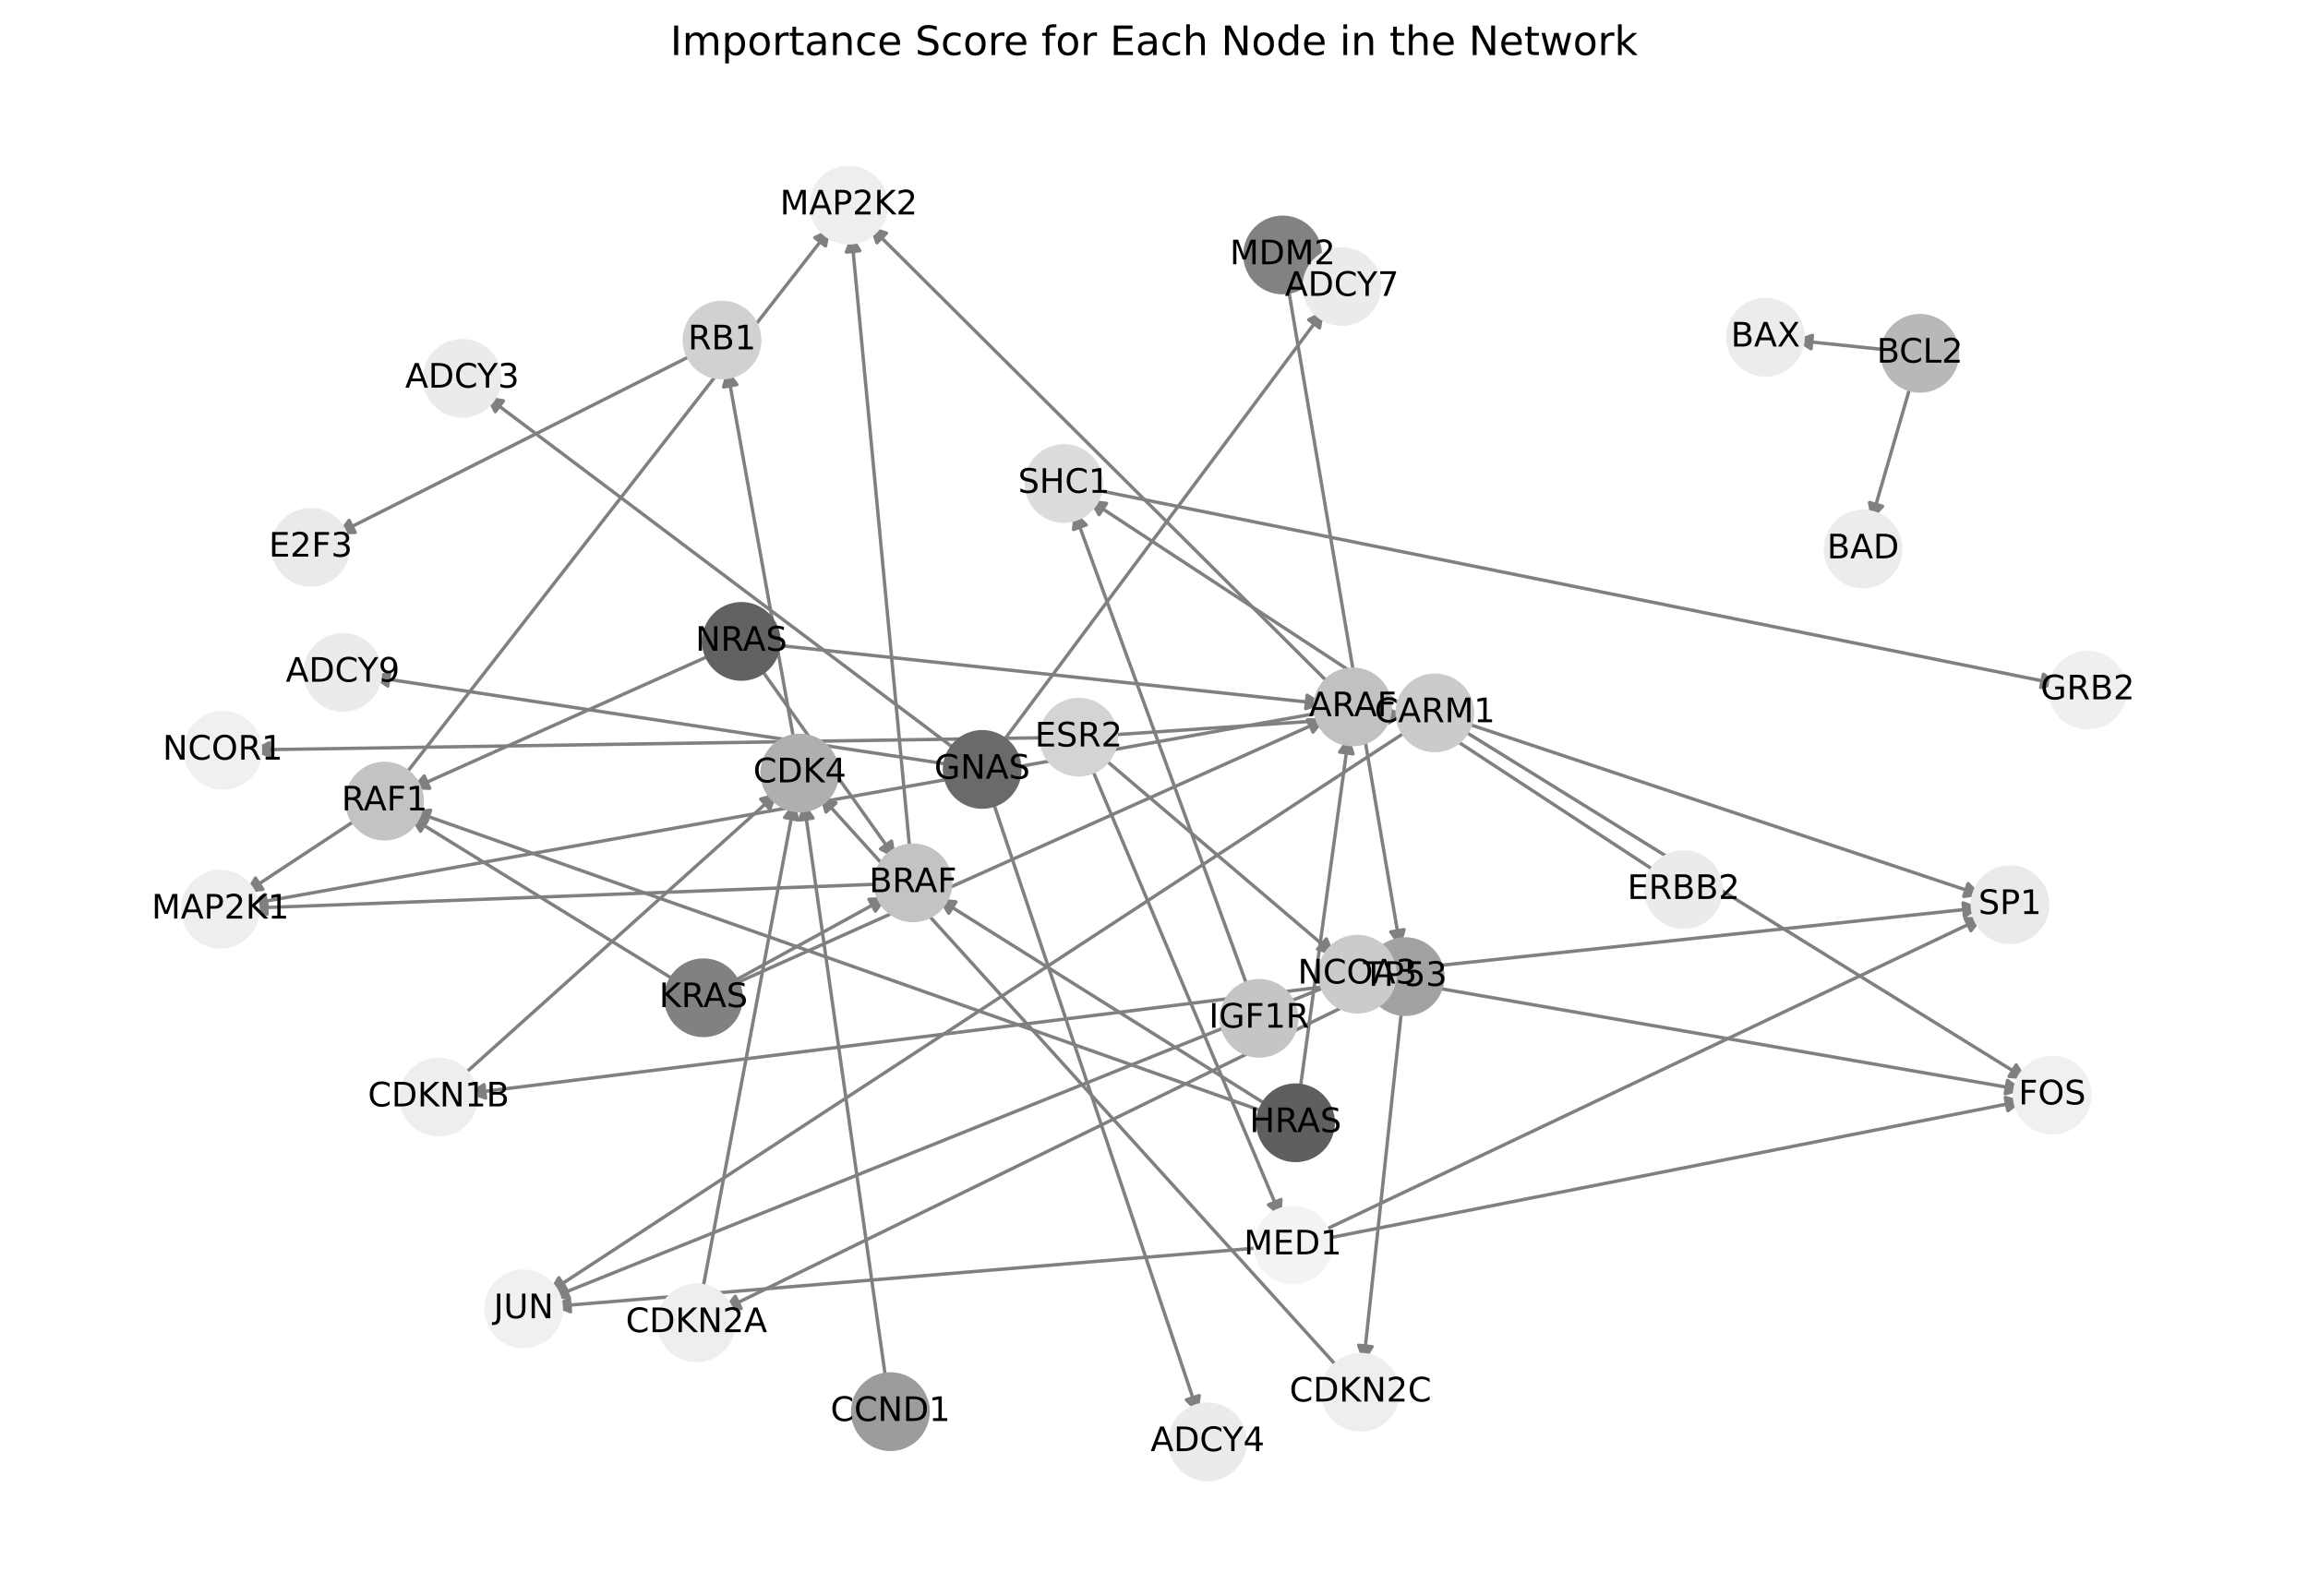 <?xml version="1.0" encoding="utf-8" standalone="no"?>
<!DOCTYPE svg PUBLIC "-//W3C//DTD SVG 1.1//EN"
  "http://www.w3.org/Graphics/SVG/1.1/DTD/svg11.dtd">
<!-- Created with matplotlib (https://matplotlib.org/) -->
<svg height="473.038pt" version="1.1" viewBox="0 0 684 473.038" width="684pt" xmlns="http://www.w3.org/2000/svg" xmlns:xlink="http://www.w3.org/1999/xlink">
 <defs>
  <style type="text/css">*{stroke-linecap:butt;stroke-linejoin:round;}</style>
 </defs>
 <g id="figure_1">
  <g id="patch_1">
   <path d="M 0 473.038 
L 684 473.038 
L 684 0 
L 0 0 
z
" style="fill:#ffffff;"/>
  </g>
  <g id="axes_1">
   <g id="patch_2">
    <path clip-path="url(#pa0b88669df)" d="M 284.164 222.853 
Q 214.033 170.096 144.795 118.011 
" style="fill:none;stroke:#808080;stroke-linecap:round;"/>
    <path clip-path="url(#pa0b88669df)" d="M 146.789 122.013 
L 144.795 118.011 
L 149.193 118.817 
L 146.789 122.013 
z
" style="fill:#808080;stroke:#808080;stroke-linecap:round;"/>
   </g>
   <g id="patch_3">
    <path clip-path="url(#pa0b88669df)" d="M 293.837 236.272 
Q 324.483 327.705 354.773 418.077 
" style="fill:none;stroke:#808080;stroke-linecap:round;"/>
    <path clip-path="url(#pa0b88669df)" d="M 355.398 413.649 
L 354.773 418.077 
L 351.605 414.92 
L 355.398 413.649 
z
" style="fill:#808080;stroke:#808080;stroke-linecap:round;"/>
   </g>
   <g id="patch_4">
    <path clip-path="url(#pa0b88669df)" d="M 296.258 221.111 
Q 344.382 156.494 391.838 92.773 
" style="fill:none;stroke:#808080;stroke-linecap:round;"/>
    <path clip-path="url(#pa0b88669df)" d="M 387.845 94.787 
L 391.838 92.773 
L 391.053 97.176 
L 387.845 94.787 
z
" style="fill:#808080;stroke:#808080;stroke-linecap:round;"/>
   </g>
   <g id="patch_5">
    <path clip-path="url(#pa0b88669df)" d="M 282.523 226.759 
Q 196.335 213.679 111.252 200.766 
" style="fill:none;stroke:#808080;stroke-linecap:round;"/>
    <path clip-path="url(#pa0b88669df)" d="M 114.907 203.344 
L 111.252 200.766 
L 115.507 199.389 
L 114.907 203.344 
z
" style="fill:#808080;stroke:#808080;stroke-linecap:round;"/>
   </g>
   <g id="patch_6">
    <path clip-path="url(#pa0b88669df)" d="M 381.578 84.102 
Q 398.284 182.515 414.803 279.825 
" style="fill:none;stroke:#808080;stroke-linecap:round;"/>
    <path clip-path="url(#pa0b88669df)" d="M 416.106 275.546 
L 414.803 279.825 
L 412.162 276.216 
L 416.106 275.546 
z
" style="fill:#808080;stroke:#808080;stroke-linecap:round;"/>
   </g>
   <g id="patch_7">
    <path clip-path="url(#pa0b88669df)" d="M 408.662 293.266 
Q 311.422 340.774 215.187 387.79 
" style="fill:none;stroke:#808080;stroke-linecap:round;"/>
    <path clip-path="url(#pa0b88669df)" d="M 219.659 387.831 
L 215.187 387.79 
L 217.903 384.237 
L 219.659 387.831 
z
" style="fill:#808080;stroke:#808080;stroke-linecap:round;"/>
   </g>
   <g id="patch_8">
    <path clip-path="url(#pa0b88669df)" d="M 415.513 298.078 
Q 409.811 351.057 404.228 402.925 
" style="fill:none;stroke:#808080;stroke-linecap:round;"/>
    <path clip-path="url(#pa0b88669df)" d="M 406.644 399.162 
L 404.228 402.925 
L 402.667 398.734 
L 406.644 399.162 
z
" style="fill:#808080;stroke:#808080;stroke-linecap:round;"/>
   </g>
   <g id="patch_9">
    <path clip-path="url(#pa0b88669df)" d="M 407.843 290.538 
Q 273.214 307.324 139.695 323.971 
" style="fill:none;stroke:#808080;stroke-linecap:round;"/>
    <path clip-path="url(#pa0b88669df)" d="M 143.911 325.461 
L 139.695 323.971 
L 143.416 321.492 
L 143.911 325.461 
z
" style="fill:#808080;stroke:#808080;stroke-linecap:round;"/>
   </g>
   <g id="patch_10">
    <path clip-path="url(#pa0b88669df)" d="M 208.001 383.571 
Q 221.718 310.603 235.227 238.734 
" style="fill:none;stroke:#808080;stroke-linecap:round;"/>
    <path clip-path="url(#pa0b88669df)" d="M 232.523 242.296 
L 235.227 238.734 
L 236.454 243.035 
L 232.523 242.296 
z
" style="fill:#808080;stroke:#808080;stroke-linecap:round;"/>
   </g>
   <g id="patch_11">
    <path clip-path="url(#pa0b88669df)" d="M 397.368 406.227 
Q 320.106 320.887 243.594 236.375 
" style="fill:none;stroke:#808080;stroke-linecap:round;"/>
    <path clip-path="url(#pa0b88669df)" d="M 244.796 240.683 
L 243.594 236.375 
L 247.761 237.998 
L 244.796 240.683 
z
" style="fill:#808080;stroke:#808080;stroke-linecap:round;"/>
   </g>
   <g id="patch_12">
    <path clip-path="url(#pa0b88669df)" d="M 136.436 319.398 
Q 183.513 277.154 229.757 235.657 
" style="fill:none;stroke:#808080;stroke-linecap:round;"/>
    <path clip-path="url(#pa0b88669df)" d="M 225.444 236.84 
L 229.757 235.657 
L 228.116 239.817 
L 225.444 236.84 
z
" style="fill:#808080;stroke:#808080;stroke-linecap:round;"/>
   </g>
   <g id="patch_13">
    <path clip-path="url(#pa0b88669df)" d="M 262.662 409.836 
Q 250.456 323.769 238.406 238.808 
" style="fill:none;stroke:#808080;stroke-linecap:round;"/>
    <path clip-path="url(#pa0b88669df)" d="M 236.987 243.049 
L 238.406 238.808 
L 240.948 242.487 
L 236.987 243.049 
z
" style="fill:#808080;stroke:#808080;stroke-linecap:round;"/>
   </g>
   <g id="patch_14">
    <path clip-path="url(#pa0b88669df)" d="M 235.501 220.602 
Q 225.503 164.958 215.704 110.414 
" style="fill:none;stroke:#808080;stroke-linecap:round;"/>
    <path clip-path="url(#pa0b88669df)" d="M 214.442 114.705 
L 215.704 110.414 
L 218.379 113.997 
L 214.442 114.705 
z
" style="fill:#808080;stroke:#808080;stroke-linecap:round;"/>
   </g>
   <g id="patch_15">
    <path clip-path="url(#pa0b88669df)" d="M 206.24 104.688 
Q 153.016 131.509 100.79 157.826 
" style="fill:none;stroke:#808080;stroke-linecap:round;"/>
    <path clip-path="url(#pa0b88669df)" d="M 105.262 157.812 
L 100.79 157.826 
L 103.462 154.24 
L 105.262 157.812 
z
" style="fill:#808080;stroke:#808080;stroke-linecap:round;"/>
   </g>
   <g id="patch_16">
    <path clip-path="url(#pa0b88669df)" d="M 370.17 293.702 
Q 344.225 222.574 318.663 152.496 
" style="fill:none;stroke:#808080;stroke-linecap:round;"/>
    <path clip-path="url(#pa0b88669df)" d="M 318.154 156.94 
L 318.663 152.496 
L 321.912 155.569 
L 318.154 156.94 
z
" style="fill:#808080;stroke:#808080;stroke-linecap:round;"/>
   </g>
   <g id="patch_17">
    <path clip-path="url(#pa0b88669df)" d="M 491.701 258.939 
Q 407.127 203.498 323.489 148.67 
" style="fill:none;stroke:#808080;stroke-linecap:round;"/>
    <path clip-path="url(#pa0b88669df)" d="M 325.738 152.535 
L 323.489 148.67 
L 327.931 149.19 
L 325.738 152.535 
z
" style="fill:#808080;stroke:#808080;stroke-linecap:round;"/>
   </g>
   <g id="patch_18">
    <path clip-path="url(#pa0b88669df)" d="M 560.362 103.823 
Q 546.096 102.336 532.942 100.966 
" style="fill:none;stroke:#808080;stroke-linecap:round;"/>
    <path clip-path="url(#pa0b88669df)" d="M 536.713 103.369 
L 532.942 100.966 
L 537.128 99.391 
L 536.713 103.369 
z
" style="fill:#808080;stroke:#808080;stroke-linecap:round;"/>
   </g>
   <g id="patch_19">
    <path clip-path="url(#pa0b88669df)" d="M 566.564 113.039 
Q 560.558 133.73 554.864 153.348 
" style="fill:none;stroke:#808080;stroke-linecap:round;"/>
    <path clip-path="url(#pa0b88669df)" d="M 557.899 150.064 
L 554.864 153.348 
L 554.058 148.949 
L 557.899 150.064 
z
" style="fill:#808080;stroke:#808080;stroke-linecap:round;"/>
   </g>
   <g id="patch_20">
    <path clip-path="url(#pa0b88669df)" d="M 311.021 218.631 
Q 192.852 220.446 75.801 222.243 
" style="fill:none;stroke:#808080;stroke-linecap:round;"/>
    <path clip-path="url(#pa0b88669df)" d="M 79.832 224.181 
L 75.801 222.243 
L 79.77 220.182 
L 79.832 224.181 
z
" style="fill:#808080;stroke:#808080;stroke-linecap:round;"/>
   </g>
   <g id="patch_21">
    <path clip-path="url(#pa0b88669df)" d="M 326.276 224.109 
Q 360.974 253.625 394.822 282.416 
" style="fill:none;stroke:#808080;stroke-linecap:round;"/>
    <path clip-path="url(#pa0b88669df)" d="M 393.071 278.301 
L 394.822 282.416 
L 390.479 281.347 
L 393.071 278.301 
z
" style="fill:#808080;stroke:#808080;stroke-linecap:round;"/>
   </g>
   <g id="patch_22">
    <path clip-path="url(#pa0b88669df)" d="M 323.043 226.478 
Q 351.403 293.764 379.33 360.02 
" style="fill:none;stroke:#808080;stroke-linecap:round;"/>
    <path clip-path="url(#pa0b88669df)" d="M 379.619 355.557 
L 379.33 360.02 
L 375.933 357.111 
L 379.619 355.557 
z
" style="fill:#808080;stroke:#808080;stroke-linecap:round;"/>
   </g>
   <g id="patch_23">
    <path clip-path="url(#pa0b88669df)" d="M 328.322 217.909 
Q 372.458 214.898 415.478 211.964 
" style="fill:none;stroke:#808080;stroke-linecap:round;"/>
    <path clip-path="url(#pa0b88669df)" d="M 411.351 210.24 
L 415.478 211.964 
L 411.624 214.231 
L 411.351 210.24 
z
" style="fill:#808080;stroke:#808080;stroke-linecap:round;"/>
   </g>
   <g id="patch_24">
    <path clip-path="url(#pa0b88669df)" d="M 410.802 290.237 
Q 505.228 306.67 598.553 322.911 
" style="fill:none;stroke:#808080;stroke-linecap:round;"/>
    <path clip-path="url(#pa0b88669df)" d="M 594.955 320.255 
L 598.553 322.911 
L 594.269 324.196 
L 594.955 320.255 
z
" style="fill:#808080;stroke:#808080;stroke-linecap:round;"/>
   </g>
   <g id="patch_25">
    <path clip-path="url(#pa0b88669df)" d="M 394.237 291.978 
Q 278.73 338.354 164.26 384.314 
" style="fill:none;stroke:#808080;stroke-linecap:round;"/>
    <path clip-path="url(#pa0b88669df)" d="M 168.717 384.679 
L 164.26 384.314 
L 167.226 380.967 
L 168.717 384.679 
z
" style="fill:#808080;stroke:#808080;stroke-linecap:round;"/>
   </g>
   <g id="patch_26">
    <path clip-path="url(#pa0b88669df)" d="M 410.88 287.836 
Q 498.977 278.452 585.962 269.186 
" style="fill:none;stroke:#808080;stroke-linecap:round;"/>
    <path clip-path="url(#pa0b88669df)" d="M 581.772 267.621 
L 585.962 269.186 
L 582.196 271.598 
L 581.772 267.621 
z
" style="fill:#808080;stroke:#808080;stroke-linecap:round;"/>
   </g>
   <g id="patch_27">
    <path clip-path="url(#pa0b88669df)" d="M 391.628 367.355 
Q 495.66 346.81 598.594 326.482 
" style="fill:none;stroke:#808080;stroke-linecap:round;"/>
    <path clip-path="url(#pa0b88669df)" d="M 594.282 325.295 
L 598.594 326.482 
L 595.057 329.219 
L 594.282 325.295 
z
" style="fill:#808080;stroke:#808080;stroke-linecap:round;"/>
   </g>
   <g id="patch_28">
    <path clip-path="url(#pa0b88669df)" d="M 374.5 369.75 
Q 269.158 378.495 164.931 387.148 
" style="fill:none;stroke:#808080;stroke-linecap:round;"/>
    <path clip-path="url(#pa0b88669df)" d="M 169.083 388.81 
L 164.931 387.148 
L 168.752 384.824 
L 169.083 388.81 
z
" style="fill:#808080;stroke:#808080;stroke-linecap:round;"/>
   </g>
   <g id="patch_29">
    <path clip-path="url(#pa0b88669df)" d="M 390.955 365.319 
Q 489.406 318.592 586.847 272.344 
" style="fill:none;stroke:#808080;stroke-linecap:round;"/>
    <path clip-path="url(#pa0b88669df)" d="M 582.376 272.252 
L 586.847 272.344 
L 584.091 275.866 
L 582.376 272.252 
z
" style="fill:#808080;stroke:#808080;stroke-linecap:round;"/>
   </g>
   <g id="patch_30">
    <path clip-path="url(#pa0b88669df)" d="M 432.594 215.857 
Q 516.708 267.942 599.871 319.438 
" style="fill:none;stroke:#808080;stroke-linecap:round;"/>
    <path clip-path="url(#pa0b88669df)" d="M 597.523 315.632 
L 599.871 319.438 
L 595.417 319.033 
L 597.523 315.632 
z
" style="fill:#808080;stroke:#808080;stroke-linecap:round;"/>
   </g>
   <g id="patch_31">
    <path clip-path="url(#pa0b88669df)" d="M 417.984 216.04 
Q 290.208 299.628 163.368 382.604 
" style="fill:none;stroke:#808080;stroke-linecap:round;"/>
    <path clip-path="url(#pa0b88669df)" d="M 167.81 382.088 
L 163.368 382.604 
L 165.62 378.741 
L 167.81 382.088 
z
" style="fill:#808080;stroke:#808080;stroke-linecap:round;"/>
   </g>
   <g id="patch_32">
    <path clip-path="url(#pa0b88669df)" d="M 433.449 214.039 
Q 510.457 239.724 586.406 265.056 
" style="fill:none;stroke:#808080;stroke-linecap:round;"/>
    <path clip-path="url(#pa0b88669df)" d="M 583.244 261.893 
L 586.406 265.056 
L 581.978 265.688 
L 583.244 261.893 
z
" style="fill:#808080;stroke:#808080;stroke-linecap:round;"/>
   </g>
   <g id="patch_33">
    <path clip-path="url(#pa0b88669df)" d="M 385.125 324.214 
Q 392.412 271.16 399.547 219.213 
" style="fill:none;stroke:#808080;stroke-linecap:round;"/>
    <path clip-path="url(#pa0b88669df)" d="M 397.021 222.904 
L 399.547 219.213 
L 400.984 223.448 
L 397.021 222.904 
z
" style="fill:#808080;stroke:#808080;stroke-linecap:round;"/>
   </g>
   <g id="patch_34">
    <path clip-path="url(#pa0b88669df)" d="M 376.607 328.191 
Q 327.254 297.232 278.849 266.867 
" style="fill:none;stroke:#808080;stroke-linecap:round;"/>
    <path clip-path="url(#pa0b88669df)" d="M 281.174 270.687 
L 278.849 266.867 
L 283.3 267.299 
L 281.174 270.687 
z
" style="fill:#808080;stroke:#808080;stroke-linecap:round;"/>
   </g>
   <g id="patch_35">
    <path clip-path="url(#pa0b88669df)" d="M 375.776 329.909 
Q 248.945 285.12 123.168 240.702 
" style="fill:none;stroke:#808080;stroke-linecap:round;"/>
    <path clip-path="url(#pa0b88669df)" d="M 126.274 243.92 
L 123.168 240.702 
L 127.606 240.148 
L 126.274 243.92 
z
" style="fill:#808080;stroke:#808080;stroke-linecap:round;"/>
   </g>
   <g id="patch_36">
    <path clip-path="url(#pa0b88669df)" d="M 216.38 292.203 
Q 304.677 252.636 391.955 213.525 
" style="fill:none;stroke:#808080;stroke-linecap:round;"/>
    <path clip-path="url(#pa0b88669df)" d="M 387.486 213.336 
L 391.955 213.525 
L 389.122 216.986 
L 387.486 213.336 
z
" style="fill:#808080;stroke:#808080;stroke-linecap:round;"/>
   </g>
   <g id="patch_37">
    <path clip-path="url(#pa0b88669df)" d="M 216.07 291.578 
Q 239.521 278.708 261.992 266.377 
" style="fill:none;stroke:#808080;stroke-linecap:round;"/>
    <path clip-path="url(#pa0b88669df)" d="M 257.523 266.548 
L 261.992 266.377 
L 259.447 270.054 
L 257.523 266.548 
z
" style="fill:#808080;stroke:#808080;stroke-linecap:round;"/>
   </g>
   <g id="patch_38">
    <path clip-path="url(#pa0b88669df)" d="M 201.109 291.198 
Q 161.216 266.596 122.274 242.58 
" style="fill:none;stroke:#808080;stroke-linecap:round;"/>
    <path clip-path="url(#pa0b88669df)" d="M 124.629 246.382 
L 122.274 242.58 
L 126.728 242.977 
L 124.629 246.382 
z
" style="fill:#808080;stroke:#808080;stroke-linecap:round;"/>
   </g>
   <g id="patch_39">
    <path clip-path="url(#pa0b88669df)" d="M 228.315 191.041 
Q 310.29 199.822 391.153 208.485 
" style="fill:none;stroke:#808080;stroke-linecap:round;"/>
    <path clip-path="url(#pa0b88669df)" d="M 387.388 206.071 
L 391.153 208.485 
L 386.962 210.048 
L 387.388 206.071 
z
" style="fill:#808080;stroke:#808080;stroke-linecap:round;"/>
   </g>
   <g id="patch_40">
    <path clip-path="url(#pa0b88669df)" d="M 224.722 197.178 
Q 245.135 225.896 264.901 253.702 
" style="fill:none;stroke:#808080;stroke-linecap:round;"/>
    <path clip-path="url(#pa0b88669df)" d="M 264.213 249.283 
L 264.901 253.702 
L 260.953 251.601 
L 264.213 249.283 
z
" style="fill:#808080;stroke:#808080;stroke-linecap:round;"/>
   </g>
   <g id="patch_41">
    <path clip-path="url(#pa0b88669df)" d="M 211.8 193.655 
Q 166.828 213.783 122.876 233.453 
" style="fill:none;stroke:#808080;stroke-linecap:round;"/>
    <path clip-path="url(#pa0b88669df)" d="M 127.345 233.645 
L 122.876 233.453 
L 125.71 229.994 
L 127.345 233.645 
z
" style="fill:#808080;stroke:#808080;stroke-linecap:round;"/>
   </g>
   <g id="patch_42">
    <path clip-path="url(#pa0b88669df)" d="M 392.354 211.05 
Q 233.093 239.517 74.932 267.788 
" style="fill:none;stroke:#808080;stroke-linecap:round;"/>
    <path clip-path="url(#pa0b88669df)" d="M 79.222 269.053 
L 74.932 267.788 
L 78.518 265.115 
L 79.222 269.053 
z
" style="fill:#808080;stroke:#808080;stroke-linecap:round;"/>
   </g>
   <g id="patch_43">
    <path clip-path="url(#pa0b88669df)" d="M 394.74 203.416 
Q 326.206 135.167 258.463 67.707 
" style="fill:none;stroke:#808080;stroke-linecap:round;"/>
    <path clip-path="url(#pa0b88669df)" d="M 259.886 71.947 
L 258.463 67.707 
L 262.709 69.112 
L 259.886 71.947 
z
" style="fill:#808080;stroke:#808080;stroke-linecap:round;"/>
   </g>
   <g id="patch_44">
    <path clip-path="url(#pa0b88669df)" d="M 261.912 262.002 
Q 167.936 265.59 75.078 269.135 
" style="fill:none;stroke:#808080;stroke-linecap:round;"/>
    <path clip-path="url(#pa0b88669df)" d="M 79.151 270.981 
L 75.078 269.135 
L 78.999 266.984 
L 79.151 270.981 
z
" style="fill:#808080;stroke:#808080;stroke-linecap:round;"/>
   </g>
   <g id="patch_45">
    <path clip-path="url(#pa0b88669df)" d="M 269.748 253.05 
Q 261.049 161.238 252.455 70.54 
" style="fill:none;stroke:#808080;stroke-linecap:round;"/>
    <path clip-path="url(#pa0b88669df)" d="M 250.841 74.711 
L 252.455 70.54 
L 254.824 74.333 
L 250.841 74.711 
z
" style="fill:#808080;stroke:#808080;stroke-linecap:round;"/>
   </g>
   <g id="patch_46">
    <path clip-path="url(#pa0b88669df)" d="M 106.722 242.213 
Q 89.63 253.477 73.471 264.127 
" style="fill:none;stroke:#808080;stroke-linecap:round;"/>
    <path clip-path="url(#pa0b88669df)" d="M 77.912 263.596 
L 73.471 264.127 
L 75.711 260.256 
L 77.912 263.596 
z
" style="fill:#808080;stroke:#808080;stroke-linecap:round;"/>
   </g>
   <g id="patch_47">
    <path clip-path="url(#pa0b88669df)" d="M 119.274 230.615 
Q 182.742 149.127 245.524 68.52 
" style="fill:none;stroke:#808080;stroke-linecap:round;"/>
    <path clip-path="url(#pa0b88669df)" d="M 241.488 70.447 
L 245.524 68.52 
L 244.644 72.905 
L 241.488 70.447 
z
" style="fill:#808080;stroke:#808080;stroke-linecap:round;"/>
   </g>
   <g id="patch_48">
    <path clip-path="url(#pa0b88669df)" d="M 323.796 145.021 
Q 467 173.918 609.107 202.594 
" style="fill:none;stroke:#808080;stroke-linecap:round;"/>
    <path clip-path="url(#pa0b88669df)" d="M 605.582 199.843 
L 609.107 202.594 
L 604.791 203.764 
L 605.582 199.843 
z
" style="fill:#808080;stroke:#808080;stroke-linecap:round;"/>
   </g>
   <g id="PathCollection_1">
    <defs>
     <path d="M 0 11.18 
C 2.965 11.18 5.809 10.002 7.906 7.906 
C 10.002 5.809 11.18 2.965 11.18 -0 
C 11.18 -2.965 10.002 -5.809 7.906 -7.906 
C 5.809 -10.002 2.965 -11.18 0 -11.18 
C -2.965 -11.18 -5.809 -10.002 -7.906 -7.906 
C -10.002 -5.809 -11.18 -2.965 -11.18 0 
C -11.18 2.965 -10.002 5.809 -7.906 7.906 
C -5.809 10.002 -2.965 11.18 0 11.18 
z
" id="C0_0_4464f19560"/>
    </defs>
    <g clip-path="url(#pa0b88669df)">
     <use style="fill:#efefef;stroke:#efefef;" x="618.694" xlink:href="#C0_0_4464f19560" y="204.529"/>
    </g>
    <g clip-path="url(#pa0b88669df)">
     <use style="fill:#6a6a6a;stroke:#6a6a6a;" x="291.084" xlink:href="#C0_0_4464f19560" y="228.058"/>
    </g>
    <g clip-path="url(#pa0b88669df)">
     <use style="fill:#828282;stroke:#828282;" x="380.129" xlink:href="#C0_0_4464f19560" y="75.567"/>
    </g>
    <g clip-path="url(#pa0b88669df)">
     <use style="fill:#a2a2a2;stroke:#a2a2a2;" x="416.44" xlink:href="#C0_0_4464f19560" y="289.466"/>
    </g>
    <g clip-path="url(#pa0b88669df)">
     <use style="fill:#eeeeee;stroke:#eeeeee;" x="206.402" xlink:href="#C0_0_4464f19560" y="392.082"/>
    </g>
    <g clip-path="url(#pa0b88669df)">
     <use style="fill:#eeeeee;stroke:#eeeeee;" x="403.181" xlink:href="#C0_0_4464f19560" y="412.648"/>
    </g>
    <g clip-path="url(#pa0b88669df)">
     <use style="fill:#eeeeee;stroke:#eeeeee;" x="129.991" xlink:href="#C0_0_4464f19560" y="325.181"/>
    </g>
    <g clip-path="url(#pa0b88669df)">
     <use style="fill:#9c9c9c;stroke:#9c9c9c;" x="263.879" xlink:href="#C0_0_4464f19560" y="418.411"/>
    </g>
    <g clip-path="url(#pa0b88669df)">
     <use style="fill:#afafaf;stroke:#afafaf;" x="237.033" xlink:href="#C0_0_4464f19560" y="229.128"/>
    </g>
    <g clip-path="url(#pa0b88669df)">
     <use style="fill:#d1d1d1;stroke:#d1d1d1;" x="213.975" xlink:href="#C0_0_4464f19560" y="100.791"/>
    </g>
    <g clip-path="url(#pa0b88669df)">
     <use style="fill:#c5c5c5;stroke:#c5c5c5;" x="373.138" xlink:href="#C0_0_4464f19560" y="301.837"/>
    </g>
    <g clip-path="url(#pa0b88669df)">
     <use style="fill:#ebebeb;stroke:#ebebeb;" x="498.944" xlink:href="#C0_0_4464f19560" y="263.687"/>
    </g>
    <g clip-path="url(#pa0b88669df)">
     <use style="fill:#f0f0f0;stroke:#f0f0f0;" x="155.186" xlink:href="#C0_0_4464f19560" y="387.957"/>
    </g>
    <g clip-path="url(#pa0b88669df)">
     <use style="fill:#f0f0f0;stroke:#f0f0f0;" x="608.187" xlink:href="#C0_0_4464f19560" y="324.588"/>
    </g>
    <g clip-path="url(#pa0b88669df)">
     <use style="fill:#b8b8b8;stroke:#b8b8b8;" x="568.978" xlink:href="#C0_0_4464f19560" y="104.721"/>
    </g>
    <g clip-path="url(#pa0b88669df)">
     <use style="fill:#ececec;stroke:#ececec;" x="552.139" xlink:href="#C0_0_4464f19560" y="162.736"/>
    </g>
    <g clip-path="url(#pa0b88669df)">
     <use style="fill:#ececec;stroke:#ececec;" x="523.22" xlink:href="#C0_0_4464f19560" y="99.953"/>
    </g>
    <g clip-path="url(#pa0b88669df)">
     <use style="fill:#f0f0f0;stroke:#f0f0f0;" x="66.022" xlink:href="#C0_0_4464f19560" y="222.393"/>
    </g>
    <g clip-path="url(#pa0b88669df)">
     <use style="fill:#d4d4d4;stroke:#d4d4d4;" x="319.679" xlink:href="#C0_0_4464f19560" y="218.498"/>
    </g>
    <g clip-path="url(#pa0b88669df)">
     <use style="fill:#cbcbcb;stroke:#cbcbcb;" x="402.271" xlink:href="#C0_0_4464f19560" y="288.753"/>
    </g>
    <g clip-path="url(#pa0b88669df)">
     <use style="fill:#f3f3f3;stroke:#f3f3f3;" x="383.129" xlink:href="#C0_0_4464f19560" y="369.033"/>
    </g>
    <g clip-path="url(#pa0b88669df)">
     <use style="fill:#cbcbcb;stroke:#cbcbcb;" x="425.233" xlink:href="#C0_0_4464f19560" y="211.298"/>
    </g>
    <g clip-path="url(#pa0b88669df)">
     <use style="fill:#5f5f5f;stroke:#5f5f5f;" x="383.946" xlink:href="#C0_0_4464f19560" y="332.794"/>
    </g>
    <g clip-path="url(#pa0b88669df)">
     <use style="fill:#818181;stroke:#818181;" x="208.48" xlink:href="#C0_0_4464f19560" y="295.744"/>
    </g>
    <g clip-path="url(#pa0b88669df)">
     <use style="fill:#626262;stroke:#626262;" x="219.704" xlink:href="#C0_0_4464f19560" y="190.118"/>
    </g>
    <g clip-path="url(#pa0b88669df)">
     <use style="fill:#c1c1c1;stroke:#c1c1c1;" x="400.877" xlink:href="#C0_0_4464f19560" y="209.527"/>
    </g>
    <g clip-path="url(#pa0b88669df)">
     <use style="fill:#c3c3c3;stroke:#c3c3c3;" x="270.565" xlink:href="#C0_0_4464f19560" y="261.671"/>
    </g>
    <g clip-path="url(#pa0b88669df)">
     <use style="fill:#c3c3c3;stroke:#c3c3c3;" x="113.952" xlink:href="#C0_0_4464f19560" y="237.448"/>
    </g>
    <g clip-path="url(#pa0b88669df)">
     <use style="fill:#eeeeee;stroke:#eeeeee;" x="65.306" xlink:href="#C0_0_4464f19560" y="269.508"/>
    </g>
    <g clip-path="url(#pa0b88669df)">
     <use style="fill:#eeeeee;stroke:#eeeeee;" x="251.533" xlink:href="#C0_0_4464f19560" y="60.805"/>
    </g>
    <g clip-path="url(#pa0b88669df)">
     <use style="fill:#dcdcdc;stroke:#dcdcdc;" x="315.311" xlink:href="#C0_0_4464f19560" y="143.309"/>
    </g>
    <g clip-path="url(#pa0b88669df)">
     <use style="fill:#ebebeb;stroke:#ebebeb;" x="136.982" xlink:href="#C0_0_4464f19560" y="112.133"/>
    </g>
    <g clip-path="url(#pa0b88669df)">
     <use style="fill:#ebebeb;stroke:#ebebeb;" x="357.881" xlink:href="#C0_0_4464f19560" y="427.351"/>
    </g>
    <g clip-path="url(#pa0b88669df)">
     <use style="fill:#ebebeb;stroke:#ebebeb;" x="397.679" xlink:href="#C0_0_4464f19560" y="84.93"/>
    </g>
    <g clip-path="url(#pa0b88669df)">
     <use style="fill:#ebebeb;stroke:#ebebeb;" x="101.585" xlink:href="#C0_0_4464f19560" y="199.299"/>
    </g>
    <g clip-path="url(#pa0b88669df)">
     <use style="fill:#eaeaea;stroke:#eaeaea;" x="92.06" xlink:href="#C0_0_4464f19560" y="162.225"/>
    </g>
    <g clip-path="url(#pa0b88669df)">
     <use style="fill:#eaeaea;stroke:#eaeaea;" x="595.683" xlink:href="#C0_0_4464f19560" y="268.15"/>
    </g>
   </g>
   <g id="text_1">
    <g clip-path="url(#pa0b88669df)">
     <!-- GRB2 -->
     <g transform="translate(604.734 207.288)scale(0.1 -0.1)">
      <defs>
       <path d="M 59.516 10.406 
L 59.516 29.984 
L 43.406 29.984 
L 43.406 38.094 
L 69.281 38.094 
L 69.281 6.781 
Q 63.578 2.734 56.688 0.656 
Q 49.812 -1.422 42 -1.422 
Q 24.906 -1.422 15.25 8.562 
Q 5.609 18.562 5.609 36.375 
Q 5.609 54.25 15.25 64.234 
Q 24.906 74.219 42 74.219 
Q 49.125 74.219 55.547 72.453 
Q 61.969 70.703 67.391 67.281 
L 67.391 56.781 
Q 61.922 61.422 55.766 63.766 
Q 49.609 66.109 42.828 66.109 
Q 29.438 66.109 22.719 58.641 
Q 16.016 51.172 16.016 36.375 
Q 16.016 21.625 22.719 14.156 
Q 29.438 6.688 42.828 6.688 
Q 48.047 6.688 52.141 7.594 
Q 56.25 8.5 59.516 10.406 
z
" id="DejaVuSans-71"/>
       <path d="M 44.391 34.188 
Q 47.562 33.109 50.562 29.594 
Q 53.562 26.078 56.594 19.922 
L 66.609 0 
L 56 0 
L 46.688 18.703 
Q 43.062 26.031 39.672 28.422 
Q 36.281 30.812 30.422 30.812 
L 19.672 30.812 
L 19.672 0 
L 9.812 0 
L 9.812 72.906 
L 32.078 72.906 
Q 44.578 72.906 50.734 67.672 
Q 56.891 62.453 56.891 51.906 
Q 56.891 45.016 53.688 40.469 
Q 50.484 35.938 44.391 34.188 
z
M 19.672 64.797 
L 19.672 38.922 
L 32.078 38.922 
Q 39.203 38.922 42.844 42.219 
Q 46.484 45.516 46.484 51.906 
Q 46.484 58.297 42.844 61.547 
Q 39.203 64.797 32.078 64.797 
z
" id="DejaVuSans-82"/>
       <path d="M 19.672 34.812 
L 19.672 8.109 
L 35.5 8.109 
Q 43.453 8.109 47.281 11.406 
Q 51.125 14.703 51.125 21.484 
Q 51.125 28.328 47.281 31.562 
Q 43.453 34.812 35.5 34.812 
z
M 19.672 64.797 
L 19.672 42.828 
L 34.281 42.828 
Q 41.5 42.828 45.031 45.531 
Q 48.578 48.25 48.578 53.812 
Q 48.578 59.328 45.031 62.062 
Q 41.5 64.797 34.281 64.797 
z
M 9.812 72.906 
L 35.016 72.906 
Q 46.297 72.906 52.391 68.219 
Q 58.5 63.531 58.5 54.891 
Q 58.5 48.188 55.375 44.234 
Q 52.25 40.281 46.188 39.312 
Q 53.469 37.75 57.5 32.781 
Q 61.531 27.828 61.531 20.406 
Q 61.531 10.641 54.891 5.312 
Q 48.25 0 35.984 0 
L 9.812 0 
z
" id="DejaVuSans-66"/>
       <path d="M 19.188 8.297 
L 53.609 8.297 
L 53.609 0 
L 7.328 0 
L 7.328 8.297 
Q 12.938 14.109 22.625 23.891 
Q 32.328 33.688 34.812 36.531 
Q 39.547 41.844 41.422 45.531 
Q 43.312 49.219 43.312 52.781 
Q 43.312 58.594 39.234 62.25 
Q 35.156 65.922 28.609 65.922 
Q 23.969 65.922 18.812 64.312 
Q 13.672 62.703 7.812 59.422 
L 7.812 69.391 
Q 13.766 71.781 18.938 73 
Q 24.125 74.219 28.422 74.219 
Q 39.75 74.219 46.484 68.547 
Q 53.219 62.891 53.219 53.422 
Q 53.219 48.922 51.531 44.891 
Q 49.859 40.875 45.406 35.406 
Q 44.188 33.984 37.641 27.219 
Q 31.109 20.453 19.188 8.297 
z
" id="DejaVuSans-50"/>
      </defs>
      <use xlink:href="#DejaVuSans-71"/>
      <use x="77.49" xlink:href="#DejaVuSans-82"/>
      <use x="146.973" xlink:href="#DejaVuSans-66"/>
      <use x="215.576" xlink:href="#DejaVuSans-50"/>
     </g>
    </g>
   </g>
   <g id="text_2">
    <g clip-path="url(#pa0b88669df)">
     <!-- GNAS -->
     <g transform="translate(276.875 230.818)scale(0.1 -0.1)">
      <defs>
       <path d="M 9.812 72.906 
L 23.094 72.906 
L 55.422 11.922 
L 55.422 72.906 
L 64.984 72.906 
L 64.984 0 
L 51.703 0 
L 19.391 60.984 
L 19.391 0 
L 9.812 0 
z
" id="DejaVuSans-78"/>
       <path d="M 34.188 63.188 
L 20.797 26.906 
L 47.609 26.906 
z
M 28.609 72.906 
L 39.797 72.906 
L 67.578 0 
L 57.328 0 
L 50.688 18.703 
L 17.828 18.703 
L 11.188 0 
L 0.781 0 
z
" id="DejaVuSans-65"/>
       <path d="M 53.516 70.516 
L 53.516 60.891 
Q 47.906 63.578 42.922 64.891 
Q 37.938 66.219 33.297 66.219 
Q 25.25 66.219 20.875 63.094 
Q 16.5 59.969 16.5 54.203 
Q 16.5 49.359 19.406 46.891 
Q 22.312 44.438 30.422 42.922 
L 36.375 41.703 
Q 47.406 39.594 52.656 34.297 
Q 57.906 29 57.906 20.125 
Q 57.906 9.516 50.797 4.047 
Q 43.703 -1.422 29.984 -1.422 
Q 24.812 -1.422 18.969 -0.25 
Q 13.141 0.922 6.891 3.219 
L 6.891 13.375 
Q 12.891 10.016 18.656 8.297 
Q 24.422 6.594 29.984 6.594 
Q 38.422 6.594 43.016 9.906 
Q 47.609 13.234 47.609 19.391 
Q 47.609 24.75 44.312 27.781 
Q 41.016 30.812 33.5 32.328 
L 27.484 33.5 
Q 16.453 35.688 11.516 40.375 
Q 6.594 45.062 6.594 53.422 
Q 6.594 63.094 13.406 68.656 
Q 20.219 74.219 32.172 74.219 
Q 37.312 74.219 42.625 73.281 
Q 47.953 72.359 53.516 70.516 
z
" id="DejaVuSans-83"/>
      </defs>
      <use xlink:href="#DejaVuSans-71"/>
      <use x="77.49" xlink:href="#DejaVuSans-78"/>
      <use x="152.295" xlink:href="#DejaVuSans-65"/>
      <use x="220.703" xlink:href="#DejaVuSans-83"/>
     </g>
    </g>
   </g>
   <g id="text_3">
    <g clip-path="url(#pa0b88669df)">
     <!-- MDM2 -->
     <g transform="translate(364.47 78.327)scale(0.1 -0.1)">
      <defs>
       <path d="M 9.812 72.906 
L 24.516 72.906 
L 43.109 23.297 
L 61.812 72.906 
L 76.516 72.906 
L 76.516 0 
L 66.891 0 
L 66.891 64.016 
L 48.094 14.016 
L 38.188 14.016 
L 19.391 64.016 
L 19.391 0 
L 9.812 0 
z
" id="DejaVuSans-77"/>
       <path d="M 19.672 64.797 
L 19.672 8.109 
L 31.594 8.109 
Q 46.688 8.109 53.688 14.938 
Q 60.688 21.781 60.688 36.531 
Q 60.688 51.172 53.688 57.984 
Q 46.688 64.797 31.594 64.797 
z
M 9.812 72.906 
L 30.078 72.906 
Q 51.266 72.906 61.172 64.094 
Q 71.094 55.281 71.094 36.531 
Q 71.094 17.672 61.125 8.828 
Q 51.172 0 30.078 0 
L 9.812 0 
z
" id="DejaVuSans-68"/>
      </defs>
      <use xlink:href="#DejaVuSans-77"/>
      <use x="86.279" xlink:href="#DejaVuSans-68"/>
      <use x="163.281" xlink:href="#DejaVuSans-77"/>
      <use x="249.561" xlink:href="#DejaVuSans-50"/>
     </g>
    </g>
   </g>
   <g id="text_4">
    <g clip-path="url(#pa0b88669df)">
     <!-- TP53 -->
     <g transform="translate(404.009 292.225)scale(0.1 -0.1)">
      <defs>
       <path d="M -0.297 72.906 
L 61.375 72.906 
L 61.375 64.594 
L 35.5 64.594 
L 35.5 0 
L 25.594 0 
L 25.594 64.594 
L -0.297 64.594 
z
" id="DejaVuSans-84"/>
       <path d="M 19.672 64.797 
L 19.672 37.406 
L 32.078 37.406 
Q 38.969 37.406 42.719 40.969 
Q 46.484 44.531 46.484 51.125 
Q 46.484 57.672 42.719 61.234 
Q 38.969 64.797 32.078 64.797 
z
M 9.812 72.906 
L 32.078 72.906 
Q 44.344 72.906 50.609 67.359 
Q 56.891 61.812 56.891 51.125 
Q 56.891 40.328 50.609 34.812 
Q 44.344 29.297 32.078 29.297 
L 19.672 29.297 
L 19.672 0 
L 9.812 0 
z
" id="DejaVuSans-80"/>
       <path d="M 10.797 72.906 
L 49.516 72.906 
L 49.516 64.594 
L 19.828 64.594 
L 19.828 46.734 
Q 21.969 47.469 24.109 47.828 
Q 26.266 48.188 28.422 48.188 
Q 40.625 48.188 47.75 41.5 
Q 54.891 34.812 54.891 23.391 
Q 54.891 11.625 47.562 5.094 
Q 40.234 -1.422 26.906 -1.422 
Q 22.312 -1.422 17.547 -0.641 
Q 12.797 0.141 7.719 1.703 
L 7.719 11.625 
Q 12.109 9.234 16.797 8.062 
Q 21.484 6.891 26.703 6.891 
Q 35.156 6.891 40.078 11.328 
Q 45.016 15.766 45.016 23.391 
Q 45.016 31 40.078 35.438 
Q 35.156 39.891 26.703 39.891 
Q 22.75 39.891 18.812 39.016 
Q 14.891 38.141 10.797 36.281 
z
" id="DejaVuSans-53"/>
       <path d="M 40.578 39.312 
Q 47.656 37.797 51.625 33 
Q 55.609 28.219 55.609 21.188 
Q 55.609 10.406 48.188 4.484 
Q 40.766 -1.422 27.094 -1.422 
Q 22.516 -1.422 17.656 -0.516 
Q 12.797 0.391 7.625 2.203 
L 7.625 11.719 
Q 11.719 9.328 16.594 8.109 
Q 21.484 6.891 26.812 6.891 
Q 36.078 6.891 40.938 10.547 
Q 45.797 14.203 45.797 21.188 
Q 45.797 27.641 41.281 31.266 
Q 36.766 34.906 28.719 34.906 
L 20.219 34.906 
L 20.219 43.016 
L 29.109 43.016 
Q 36.375 43.016 40.234 45.922 
Q 44.094 48.828 44.094 54.297 
Q 44.094 59.906 40.109 62.906 
Q 36.141 65.922 28.719 65.922 
Q 24.656 65.922 20.016 65.031 
Q 15.375 64.156 9.812 62.312 
L 9.812 71.094 
Q 15.438 72.656 20.344 73.438 
Q 25.25 74.219 29.594 74.219 
Q 40.828 74.219 47.359 69.109 
Q 53.906 64.016 53.906 55.328 
Q 53.906 49.266 50.438 45.094 
Q 46.969 40.922 40.578 39.312 
z
" id="DejaVuSans-51"/>
      </defs>
      <use xlink:href="#DejaVuSans-84"/>
      <use x="61.084" xlink:href="#DejaVuSans-80"/>
      <use x="121.387" xlink:href="#DejaVuSans-53"/>
      <use x="185.01" xlink:href="#DejaVuSans-51"/>
     </g>
    </g>
   </g>
   <g id="text_5">
    <g clip-path="url(#pa0b88669df)">
     <!-- CDKN2A -->
     <g transform="translate(185.439 394.841)scale(0.1 -0.1)">
      <defs>
       <path d="M 64.406 67.281 
L 64.406 56.891 
Q 59.422 61.531 53.781 63.812 
Q 48.141 66.109 41.797 66.109 
Q 29.297 66.109 22.656 58.469 
Q 16.016 50.828 16.016 36.375 
Q 16.016 21.969 22.656 14.328 
Q 29.297 6.688 41.797 6.688 
Q 48.141 6.688 53.781 8.984 
Q 59.422 11.281 64.406 15.922 
L 64.406 5.609 
Q 59.234 2.094 53.438 0.328 
Q 47.656 -1.422 41.219 -1.422 
Q 24.656 -1.422 15.125 8.703 
Q 5.609 18.844 5.609 36.375 
Q 5.609 53.953 15.125 64.078 
Q 24.656 74.219 41.219 74.219 
Q 47.75 74.219 53.531 72.484 
Q 59.328 70.75 64.406 67.281 
z
" id="DejaVuSans-67"/>
       <path d="M 9.812 72.906 
L 19.672 72.906 
L 19.672 42.094 
L 52.391 72.906 
L 65.094 72.906 
L 28.906 38.922 
L 67.672 0 
L 54.688 0 
L 19.672 35.109 
L 19.672 0 
L 9.812 0 
z
" id="DejaVuSans-75"/>
      </defs>
      <use xlink:href="#DejaVuSans-67"/>
      <use x="69.824" xlink:href="#DejaVuSans-68"/>
      <use x="146.826" xlink:href="#DejaVuSans-75"/>
      <use x="212.402" xlink:href="#DejaVuSans-78"/>
      <use x="287.207" xlink:href="#DejaVuSans-50"/>
      <use x="350.83" xlink:href="#DejaVuSans-65"/>
     </g>
    </g>
   </g>
   <g id="text_6">
    <g clip-path="url(#pa0b88669df)">
     <!-- CDKN2C -->
     <g transform="translate(382.148 415.407)scale(0.1 -0.1)">
      <use xlink:href="#DejaVuSans-67"/>
      <use x="69.824" xlink:href="#DejaVuSans-68"/>
      <use x="146.826" xlink:href="#DejaVuSans-75"/>
      <use x="212.402" xlink:href="#DejaVuSans-78"/>
      <use x="287.207" xlink:href="#DejaVuSans-50"/>
      <use x="350.83" xlink:href="#DejaVuSans-67"/>
     </g>
    </g>
   </g>
   <g id="text_7">
    <g clip-path="url(#pa0b88669df)">
     <!-- CDKN1B -->
     <g transform="translate(109.019 327.941)scale(0.1 -0.1)">
      <defs>
       <path d="M 12.406 8.297 
L 28.516 8.297 
L 28.516 63.922 
L 10.984 60.406 
L 10.984 69.391 
L 28.422 72.906 
L 38.281 72.906 
L 38.281 8.297 
L 54.391 8.297 
L 54.391 0 
L 12.406 0 
z
" id="DejaVuSans-49"/>
      </defs>
      <use xlink:href="#DejaVuSans-67"/>
      <use x="69.824" xlink:href="#DejaVuSans-68"/>
      <use x="146.826" xlink:href="#DejaVuSans-75"/>
      <use x="212.402" xlink:href="#DejaVuSans-78"/>
      <use x="287.207" xlink:href="#DejaVuSans-49"/>
      <use x="350.83" xlink:href="#DejaVuSans-66"/>
     </g>
    </g>
   </g>
   <g id="text_8">
    <g clip-path="url(#pa0b88669df)">
     <!-- CCND1 -->
     <g transform="translate(246.124 421.171)scale(0.1 -0.1)">
      <use xlink:href="#DejaVuSans-67"/>
      <use x="69.824" xlink:href="#DejaVuSans-67"/>
      <use x="139.648" xlink:href="#DejaVuSans-78"/>
      <use x="214.453" xlink:href="#DejaVuSans-68"/>
      <use x="291.455" xlink:href="#DejaVuSans-49"/>
     </g>
    </g>
   </g>
   <g id="text_9">
    <g clip-path="url(#pa0b88669df)">
     <!-- CDK4 -->
     <g transform="translate(223.231 231.888)scale(0.1 -0.1)">
      <defs>
       <path d="M 37.797 64.312 
L 12.891 25.391 
L 37.797 25.391 
z
M 35.203 72.906 
L 47.609 72.906 
L 47.609 25.391 
L 58.016 25.391 
L 58.016 17.188 
L 47.609 17.188 
L 47.609 0 
L 37.797 0 
L 37.797 17.188 
L 4.891 17.188 
L 4.891 26.703 
z
" id="DejaVuSans-52"/>
      </defs>
      <use xlink:href="#DejaVuSans-67"/>
      <use x="69.824" xlink:href="#DejaVuSans-68"/>
      <use x="146.826" xlink:href="#DejaVuSans-75"/>
      <use x="212.402" xlink:href="#DejaVuSans-52"/>
     </g>
    </g>
   </g>
   <g id="text_10">
    <g clip-path="url(#pa0b88669df)">
     <!-- RB1 -->
     <g transform="translate(203.889 103.55)scale(0.1 -0.1)">
      <use xlink:href="#DejaVuSans-82"/>
      <use x="69.482" xlink:href="#DejaVuSans-66"/>
      <use x="138.086" xlink:href="#DejaVuSans-49"/>
     </g>
    </g>
   </g>
   <g id="text_11">
    <g clip-path="url(#pa0b88669df)">
     <!-- IGF1R -->
     <g transform="translate(358.257 304.597)scale(0.1 -0.1)">
      <defs>
       <path d="M 9.812 72.906 
L 19.672 72.906 
L 19.672 0 
L 9.812 0 
z
" id="DejaVuSans-73"/>
       <path d="M 9.812 72.906 
L 51.703 72.906 
L 51.703 64.594 
L 19.672 64.594 
L 19.672 43.109 
L 48.578 43.109 
L 48.578 34.812 
L 19.672 34.812 
L 19.672 0 
L 9.812 0 
z
" id="DejaVuSans-70"/>
      </defs>
      <use xlink:href="#DejaVuSans-73"/>
      <use x="29.492" xlink:href="#DejaVuSans-71"/>
      <use x="106.982" xlink:href="#DejaVuSans-70"/>
      <use x="164.502" xlink:href="#DejaVuSans-49"/>
      <use x="228.125" xlink:href="#DejaVuSans-82"/>
     </g>
    </g>
   </g>
   <g id="text_12">
    <g clip-path="url(#pa0b88669df)">
     <!-- ERBB2 -->
     <g transform="translate(482.268 266.447)scale(0.1 -0.1)">
      <defs>
       <path d="M 9.812 72.906 
L 55.906 72.906 
L 55.906 64.594 
L 19.672 64.594 
L 19.672 43.016 
L 54.391 43.016 
L 54.391 34.719 
L 19.672 34.719 
L 19.672 8.297 
L 56.781 8.297 
L 56.781 0 
L 9.812 0 
z
" id="DejaVuSans-69"/>
      </defs>
      <use xlink:href="#DejaVuSans-69"/>
      <use x="63.184" xlink:href="#DejaVuSans-82"/>
      <use x="132.666" xlink:href="#DejaVuSans-66"/>
      <use x="201.27" xlink:href="#DejaVuSans-66"/>
      <use x="269.873" xlink:href="#DejaVuSans-50"/>
     </g>
    </g>
   </g>
   <g id="text_13">
    <g clip-path="url(#pa0b88669df)">
     <!-- JUN -->
     <g transform="translate(146.311 390.716)scale(0.1 -0.1)">
      <defs>
       <path d="M 9.812 72.906 
L 19.672 72.906 
L 19.672 5.078 
Q 19.672 -8.109 14.672 -14.062 
Q 9.672 -20.016 -1.422 -20.016 
L -5.172 -20.016 
L -5.172 -11.719 
L -2.094 -11.719 
Q 4.438 -11.719 7.125 -8.047 
Q 9.812 -4.391 9.812 5.078 
z
" id="DejaVuSans-74"/>
       <path d="M 8.688 72.906 
L 18.609 72.906 
L 18.609 28.609 
Q 18.609 16.891 22.844 11.734 
Q 27.094 6.594 36.625 6.594 
Q 46.094 6.594 50.344 11.734 
Q 54.594 16.891 54.594 28.609 
L 54.594 72.906 
L 64.5 72.906 
L 64.5 27.391 
Q 64.5 13.141 57.438 5.859 
Q 50.391 -1.422 36.625 -1.422 
Q 22.797 -1.422 15.734 5.859 
Q 8.688 13.141 8.688 27.391 
z
" id="DejaVuSans-85"/>
      </defs>
      <use xlink:href="#DejaVuSans-74"/>
      <use x="29.492" xlink:href="#DejaVuSans-85"/>
      <use x="102.686" xlink:href="#DejaVuSans-78"/>
     </g>
    </g>
   </g>
   <g id="text_14">
    <g clip-path="url(#pa0b88669df)">
     <!-- FOS -->
     <g transform="translate(598.201 327.347)scale(0.1 -0.1)">
      <defs>
       <path d="M 39.406 66.219 
Q 28.656 66.219 22.328 58.203 
Q 16.016 50.203 16.016 36.375 
Q 16.016 22.609 22.328 14.594 
Q 28.656 6.594 39.406 6.594 
Q 50.141 6.594 56.422 14.594 
Q 62.703 22.609 62.703 36.375 
Q 62.703 50.203 56.422 58.203 
Q 50.141 66.219 39.406 66.219 
z
M 39.406 74.219 
Q 54.734 74.219 63.906 63.938 
Q 73.094 53.656 73.094 36.375 
Q 73.094 19.141 63.906 8.859 
Q 54.734 -1.422 39.406 -1.422 
Q 24.031 -1.422 14.812 8.828 
Q 5.609 19.094 5.609 36.375 
Q 5.609 53.656 14.812 63.938 
Q 24.031 74.219 39.406 74.219 
z
" id="DejaVuSans-79"/>
      </defs>
      <use xlink:href="#DejaVuSans-70"/>
      <use x="57.52" xlink:href="#DejaVuSans-79"/>
      <use x="136.23" xlink:href="#DejaVuSans-83"/>
     </g>
    </g>
   </g>
   <g id="text_15">
    <g clip-path="url(#pa0b88669df)">
     <!-- BCL2 -->
     <g transform="translate(556.177 107.48)scale(0.1 -0.1)">
      <defs>
       <path d="M 9.812 72.906 
L 19.672 72.906 
L 19.672 8.297 
L 55.172 8.297 
L 55.172 0 
L 9.812 0 
z
" id="DejaVuSans-76"/>
      </defs>
      <use xlink:href="#DejaVuSans-66"/>
      <use x="66.854" xlink:href="#DejaVuSans-67"/>
      <use x="136.678" xlink:href="#DejaVuSans-76"/>
      <use x="192.391" xlink:href="#DejaVuSans-50"/>
     </g>
    </g>
   </g>
   <g id="text_16">
    <g clip-path="url(#pa0b88669df)">
     <!-- BAD -->
     <g transform="translate(541.438 165.496)scale(0.1 -0.1)">
      <use xlink:href="#DejaVuSans-66"/>
      <use x="68.604" xlink:href="#DejaVuSans-65"/>
      <use x="137.012" xlink:href="#DejaVuSans-68"/>
     </g>
    </g>
   </g>
   <g id="text_17">
    <g clip-path="url(#pa0b88669df)">
     <!-- BAX -->
     <g transform="translate(512.944 102.712)scale(0.1 -0.1)">
      <defs>
       <path d="M 6.297 72.906 
L 16.891 72.906 
L 35.016 45.797 
L 53.219 72.906 
L 63.812 72.906 
L 40.375 37.891 
L 65.375 0 
L 54.781 0 
L 34.281 31 
L 13.625 0 
L 2.984 0 
L 29 38.922 
z
" id="DejaVuSans-88"/>
      </defs>
      <use xlink:href="#DejaVuSans-66"/>
      <use x="68.604" xlink:href="#DejaVuSans-65"/>
      <use x="137.012" xlink:href="#DejaVuSans-88"/>
     </g>
    </g>
   </g>
   <g id="text_18">
    <g clip-path="url(#pa0b88669df)">
     <!-- NCOR1 -->
     <g transform="translate(48.198 225.153)scale(0.1 -0.1)">
      <use xlink:href="#DejaVuSans-78"/>
      <use x="74.805" xlink:href="#DejaVuSans-67"/>
      <use x="144.629" xlink:href="#DejaVuSans-79"/>
      <use x="223.34" xlink:href="#DejaVuSans-82"/>
      <use x="292.822" xlink:href="#DejaVuSans-49"/>
     </g>
    </g>
   </g>
   <g id="text_19">
    <g clip-path="url(#pa0b88669df)">
     <!-- ESR2 -->
     <g transform="translate(306.69 221.258)scale(0.1 -0.1)">
      <use xlink:href="#DejaVuSans-69"/>
      <use x="63.184" xlink:href="#DejaVuSans-83"/>
      <use x="126.66" xlink:href="#DejaVuSans-82"/>
      <use x="196.143" xlink:href="#DejaVuSans-50"/>
     </g>
    </g>
   </g>
   <g id="text_20">
    <g clip-path="url(#pa0b88669df)">
     <!-- NCOA3 -->
     <g transform="translate(384.589 291.512)scale(0.1 -0.1)">
      <use xlink:href="#DejaVuSans-78"/>
      <use x="74.805" xlink:href="#DejaVuSans-67"/>
      <use x="144.629" xlink:href="#DejaVuSans-79"/>
      <use x="221.59" xlink:href="#DejaVuSans-65"/>
      <use x="289.998" xlink:href="#DejaVuSans-51"/>
     </g>
    </g>
   </g>
   <g id="text_21">
    <g clip-path="url(#pa0b88669df)">
     <!-- MED1 -->
     <g transform="translate(368.624 371.793)scale(0.1 -0.1)">
      <use xlink:href="#DejaVuSans-77"/>
      <use x="86.279" xlink:href="#DejaVuSans-69"/>
      <use x="149.463" xlink:href="#DejaVuSans-68"/>
      <use x="226.465" xlink:href="#DejaVuSans-49"/>
     </g>
    </g>
   </g>
   <g id="text_22">
    <g clip-path="url(#pa0b88669df)">
     <!-- CARM1 -->
     <g transform="translate(407.351 214.058)scale(0.1 -0.1)">
      <use xlink:href="#DejaVuSans-67"/>
      <use x="69.824" xlink:href="#DejaVuSans-65"/>
      <use x="138.232" xlink:href="#DejaVuSans-82"/>
      <use x="207.715" xlink:href="#DejaVuSans-77"/>
      <use x="293.994" xlink:href="#DejaVuSans-49"/>
     </g>
    </g>
   </g>
   <g id="text_23">
    <g clip-path="url(#pa0b88669df)">
     <!-- HRAS -->
     <g transform="translate(370.317 335.554)scale(0.1 -0.1)">
      <defs>
       <path d="M 9.812 72.906 
L 19.672 72.906 
L 19.672 43.016 
L 55.516 43.016 
L 55.516 72.906 
L 65.375 72.906 
L 65.375 0 
L 55.516 0 
L 55.516 34.719 
L 19.672 34.719 
L 19.672 0 
L 9.812 0 
z
" id="DejaVuSans-72"/>
      </defs>
      <use xlink:href="#DejaVuSans-72"/>
      <use x="75.195" xlink:href="#DejaVuSans-82"/>
      <use x="140.678" xlink:href="#DejaVuSans-65"/>
      <use x="209.086" xlink:href="#DejaVuSans-83"/>
     </g>
    </g>
   </g>
   <g id="text_24">
    <g clip-path="url(#pa0b88669df)">
     <!-- KRAS -->
     <g transform="translate(195.332 298.503)scale(0.1 -0.1)">
      <use xlink:href="#DejaVuSans-75"/>
      <use x="65.576" xlink:href="#DejaVuSans-82"/>
      <use x="131.059" xlink:href="#DejaVuSans-65"/>
      <use x="199.467" xlink:href="#DejaVuSans-83"/>
     </g>
    </g>
   </g>
   <g id="text_25">
    <g clip-path="url(#pa0b88669df)">
     <!-- NRAS -->
     <g transform="translate(206.094 192.877)scale(0.1 -0.1)">
      <use xlink:href="#DejaVuSans-78"/>
      <use x="74.805" xlink:href="#DejaVuSans-82"/>
      <use x="140.287" xlink:href="#DejaVuSans-65"/>
      <use x="208.695" xlink:href="#DejaVuSans-83"/>
     </g>
    </g>
   </g>
   <g id="text_26">
    <g clip-path="url(#pa0b88669df)">
     <!-- ARAF -->
     <g transform="translate(387.886 212.286)scale(0.1 -0.1)">
      <use xlink:href="#DejaVuSans-65"/>
      <use x="68.408" xlink:href="#DejaVuSans-82"/>
      <use x="133.891" xlink:href="#DejaVuSans-65"/>
      <use x="202.299" xlink:href="#DejaVuSans-70"/>
     </g>
    </g>
   </g>
   <g id="text_27">
    <g clip-path="url(#pa0b88669df)">
     <!-- BRAF -->
     <g transform="translate(257.564 264.431)scale(0.1 -0.1)">
      <use xlink:href="#DejaVuSans-66"/>
      <use x="68.604" xlink:href="#DejaVuSans-82"/>
      <use x="134.086" xlink:href="#DejaVuSans-65"/>
      <use x="202.494" xlink:href="#DejaVuSans-70"/>
     </g>
    </g>
   </g>
   <g id="text_28">
    <g clip-path="url(#pa0b88669df)">
     <!-- RAF1 -->
     <g transform="translate(101.2 240.207)scale(0.1 -0.1)">
      <use xlink:href="#DejaVuSans-82"/>
      <use x="65.482" xlink:href="#DejaVuSans-65"/>
      <use x="133.891" xlink:href="#DejaVuSans-70"/>
      <use x="191.41" xlink:href="#DejaVuSans-49"/>
     </g>
    </g>
   </g>
   <g id="text_29">
    <g clip-path="url(#pa0b88669df)">
     <!-- MAP2K1 -->
     <g transform="translate(44.915 272.268)scale(0.1 -0.1)">
      <use xlink:href="#DejaVuSans-77"/>
      <use x="86.279" xlink:href="#DejaVuSans-65"/>
      <use x="154.688" xlink:href="#DejaVuSans-80"/>
      <use x="214.99" xlink:href="#DejaVuSans-50"/>
      <use x="278.613" xlink:href="#DejaVuSans-75"/>
      <use x="344.189" xlink:href="#DejaVuSans-49"/>
     </g>
    </g>
   </g>
   <g id="text_30">
    <g clip-path="url(#pa0b88669df)">
     <!-- MAP2K2 -->
     <g transform="translate(231.142 63.565)scale(0.1 -0.1)">
      <use xlink:href="#DejaVuSans-77"/>
      <use x="86.279" xlink:href="#DejaVuSans-65"/>
      <use x="154.688" xlink:href="#DejaVuSans-80"/>
      <use x="214.99" xlink:href="#DejaVuSans-50"/>
      <use x="278.613" xlink:href="#DejaVuSans-75"/>
      <use x="344.189" xlink:href="#DejaVuSans-50"/>
     </g>
    </g>
   </g>
   <g id="text_31">
    <g clip-path="url(#pa0b88669df)">
     <!-- SHC1 -->
     <g transform="translate(301.704 146.068)scale(0.1 -0.1)">
      <use xlink:href="#DejaVuSans-83"/>
      <use x="63.477" xlink:href="#DejaVuSans-72"/>
      <use x="138.672" xlink:href="#DejaVuSans-67"/>
      <use x="208.496" xlink:href="#DejaVuSans-49"/>
     </g>
    </g>
   </g>
   <g id="text_32">
    <g clip-path="url(#pa0b88669df)">
     <!-- ADCY3 -->
     <g transform="translate(120.072 114.893)scale(0.1 -0.1)">
      <defs>
       <path d="M -0.203 72.906 
L 10.406 72.906 
L 30.609 42.922 
L 50.688 72.906 
L 61.281 72.906 
L 35.5 34.719 
L 35.5 0 
L 25.594 0 
L 25.594 34.719 
z
" id="DejaVuSans-89"/>
      </defs>
      <use xlink:href="#DejaVuSans-65"/>
      <use x="68.408" xlink:href="#DejaVuSans-68"/>
      <use x="145.41" xlink:href="#DejaVuSans-67"/>
      <use x="213.484" xlink:href="#DejaVuSans-89"/>
      <use x="274.568" xlink:href="#DejaVuSans-51"/>
     </g>
    </g>
   </g>
   <g id="text_33">
    <g clip-path="url(#pa0b88669df)">
     <!-- ADCY4 -->
     <g transform="translate(340.971 430.11)scale(0.1 -0.1)">
      <use xlink:href="#DejaVuSans-65"/>
      <use x="68.408" xlink:href="#DejaVuSans-68"/>
      <use x="145.41" xlink:href="#DejaVuSans-67"/>
      <use x="213.484" xlink:href="#DejaVuSans-89"/>
      <use x="274.568" xlink:href="#DejaVuSans-52"/>
     </g>
    </g>
   </g>
   <g id="text_34">
    <g clip-path="url(#pa0b88669df)">
     <!-- ADCY7 -->
     <g transform="translate(380.77 87.689)scale(0.1 -0.1)">
      <defs>
       <path d="M 8.203 72.906 
L 55.078 72.906 
L 55.078 68.703 
L 28.609 0 
L 18.312 0 
L 43.219 64.594 
L 8.203 64.594 
z
" id="DejaVuSans-55"/>
      </defs>
      <use xlink:href="#DejaVuSans-65"/>
      <use x="68.408" xlink:href="#DejaVuSans-68"/>
      <use x="145.41" xlink:href="#DejaVuSans-67"/>
      <use x="213.484" xlink:href="#DejaVuSans-89"/>
      <use x="274.568" xlink:href="#DejaVuSans-55"/>
     </g>
    </g>
   </g>
   <g id="text_35">
    <g clip-path="url(#pa0b88669df)">
     <!-- ADCY9 -->
     <g transform="translate(84.676 202.059)scale(0.1 -0.1)">
      <defs>
       <path d="M 10.984 1.516 
L 10.984 10.5 
Q 14.703 8.734 18.5 7.812 
Q 22.312 6.891 25.984 6.891 
Q 35.75 6.891 40.891 13.453 
Q 46.047 20.016 46.781 33.406 
Q 43.953 29.203 39.594 26.953 
Q 35.25 24.703 29.984 24.703 
Q 19.047 24.703 12.672 31.312 
Q 6.297 37.938 6.297 49.422 
Q 6.297 60.641 12.938 67.422 
Q 19.578 74.219 30.609 74.219 
Q 43.266 74.219 49.922 64.516 
Q 56.594 54.828 56.594 36.375 
Q 56.594 19.141 48.406 8.859 
Q 40.234 -1.422 26.422 -1.422 
Q 22.703 -1.422 18.891 -0.688 
Q 15.094 0.047 10.984 1.516 
z
M 30.609 32.422 
Q 37.25 32.422 41.125 36.953 
Q 45.016 41.5 45.016 49.422 
Q 45.016 57.281 41.125 61.844 
Q 37.25 66.406 30.609 66.406 
Q 23.969 66.406 20.094 61.844 
Q 16.219 57.281 16.219 49.422 
Q 16.219 41.5 20.094 36.953 
Q 23.969 32.422 30.609 32.422 
z
" id="DejaVuSans-57"/>
      </defs>
      <use xlink:href="#DejaVuSans-65"/>
      <use x="68.408" xlink:href="#DejaVuSans-68"/>
      <use x="145.41" xlink:href="#DejaVuSans-67"/>
      <use x="213.484" xlink:href="#DejaVuSans-89"/>
      <use x="274.568" xlink:href="#DejaVuSans-57"/>
     </g>
    </g>
   </g>
   <g id="text_36">
    <g clip-path="url(#pa0b88669df)">
     <!-- E2F3 -->
     <g transform="translate(79.662 164.985)scale(0.1 -0.1)">
      <use xlink:href="#DejaVuSans-69"/>
      <use x="63.184" xlink:href="#DejaVuSans-50"/>
      <use x="126.807" xlink:href="#DejaVuSans-70"/>
      <use x="184.326" xlink:href="#DejaVuSans-51"/>
     </g>
    </g>
   </g>
   <g id="text_37">
    <g clip-path="url(#pa0b88669df)">
     <!-- SP1 -->
     <g transform="translate(586.312 270.91)scale(0.1 -0.1)">
      <use xlink:href="#DejaVuSans-83"/>
      <use x="63.477" xlink:href="#DejaVuSans-80"/>
      <use x="123.779" xlink:href="#DejaVuSans-49"/>
     </g>
    </g>
   </g>
   <g id="text_38">
    <!-- Importance Score for Each Node in the Network -->
    <g transform="translate(198.617 16.318)scale(0.12 -0.12)">
     <defs>
      <path d="M 52 44.188 
Q 55.375 50.25 60.062 53.125 
Q 64.75 56 71.094 56 
Q 79.641 56 84.281 50.016 
Q 88.922 44.047 88.922 33.016 
L 88.922 0 
L 79.891 0 
L 79.891 32.719 
Q 79.891 40.578 77.094 44.375 
Q 74.312 48.188 68.609 48.188 
Q 61.625 48.188 57.562 43.547 
Q 53.516 38.922 53.516 30.906 
L 53.516 0 
L 44.484 0 
L 44.484 32.719 
Q 44.484 40.625 41.703 44.406 
Q 38.922 48.188 33.109 48.188 
Q 26.219 48.188 22.156 43.531 
Q 18.109 38.875 18.109 30.906 
L 18.109 0 
L 9.078 0 
L 9.078 54.688 
L 18.109 54.688 
L 18.109 46.188 
Q 21.188 51.219 25.484 53.609 
Q 29.781 56 35.688 56 
Q 41.656 56 45.828 52.969 
Q 50 49.953 52 44.188 
z
" id="DejaVuSans-109"/>
      <path d="M 18.109 8.203 
L 18.109 -20.797 
L 9.078 -20.797 
L 9.078 54.688 
L 18.109 54.688 
L 18.109 46.391 
Q 20.953 51.266 25.266 53.625 
Q 29.594 56 35.594 56 
Q 45.562 56 51.781 48.094 
Q 58.016 40.188 58.016 27.297 
Q 58.016 14.406 51.781 6.484 
Q 45.562 -1.422 35.594 -1.422 
Q 29.594 -1.422 25.266 0.953 
Q 20.953 3.328 18.109 8.203 
z
M 48.688 27.297 
Q 48.688 37.203 44.609 42.844 
Q 40.531 48.484 33.406 48.484 
Q 26.266 48.484 22.188 42.844 
Q 18.109 37.203 18.109 27.297 
Q 18.109 17.391 22.188 11.75 
Q 26.266 6.109 33.406 6.109 
Q 40.531 6.109 44.609 11.75 
Q 48.688 17.391 48.688 27.297 
z
" id="DejaVuSans-112"/>
      <path d="M 30.609 48.391 
Q 23.391 48.391 19.188 42.75 
Q 14.984 37.109 14.984 27.297 
Q 14.984 17.484 19.156 11.844 
Q 23.344 6.203 30.609 6.203 
Q 37.797 6.203 41.984 11.859 
Q 46.188 17.531 46.188 27.297 
Q 46.188 37.016 41.984 42.703 
Q 37.797 48.391 30.609 48.391 
z
M 30.609 56 
Q 42.328 56 49.016 48.375 
Q 55.719 40.766 55.719 27.297 
Q 55.719 13.875 49.016 6.219 
Q 42.328 -1.422 30.609 -1.422 
Q 18.844 -1.422 12.172 6.219 
Q 5.516 13.875 5.516 27.297 
Q 5.516 40.766 12.172 48.375 
Q 18.844 56 30.609 56 
z
" id="DejaVuSans-111"/>
      <path d="M 41.109 46.297 
Q 39.594 47.172 37.812 47.578 
Q 36.031 48 33.891 48 
Q 26.266 48 22.188 43.047 
Q 18.109 38.094 18.109 28.812 
L 18.109 0 
L 9.078 0 
L 9.078 54.688 
L 18.109 54.688 
L 18.109 46.188 
Q 20.953 51.172 25.484 53.578 
Q 30.031 56 36.531 56 
Q 37.453 56 38.578 55.875 
Q 39.703 55.766 41.062 55.516 
z
" id="DejaVuSans-114"/>
      <path d="M 18.312 70.219 
L 18.312 54.688 
L 36.812 54.688 
L 36.812 47.703 
L 18.312 47.703 
L 18.312 18.016 
Q 18.312 11.328 20.141 9.422 
Q 21.969 7.516 27.594 7.516 
L 36.812 7.516 
L 36.812 0 
L 27.594 0 
Q 17.188 0 13.234 3.875 
Q 9.281 7.766 9.281 18.016 
L 9.281 47.703 
L 2.688 47.703 
L 2.688 54.688 
L 9.281 54.688 
L 9.281 70.219 
z
" id="DejaVuSans-116"/>
      <path d="M 34.281 27.484 
Q 23.391 27.484 19.188 25 
Q 14.984 22.516 14.984 16.5 
Q 14.984 11.719 18.141 8.906 
Q 21.297 6.109 26.703 6.109 
Q 34.188 6.109 38.703 11.406 
Q 43.219 16.703 43.219 25.484 
L 43.219 27.484 
z
M 52.203 31.203 
L 52.203 0 
L 43.219 0 
L 43.219 8.297 
Q 40.141 3.328 35.547 0.953 
Q 30.953 -1.422 24.312 -1.422 
Q 15.922 -1.422 10.953 3.297 
Q 6 8.016 6 15.922 
Q 6 25.141 12.172 29.828 
Q 18.359 34.516 30.609 34.516 
L 43.219 34.516 
L 43.219 35.406 
Q 43.219 41.609 39.141 45 
Q 35.062 48.391 27.688 48.391 
Q 23 48.391 18.547 47.266 
Q 14.109 46.141 10.016 43.891 
L 10.016 52.203 
Q 14.938 54.109 19.578 55.047 
Q 24.219 56 28.609 56 
Q 40.484 56 46.344 49.844 
Q 52.203 43.703 52.203 31.203 
z
" id="DejaVuSans-97"/>
      <path d="M 54.891 33.016 
L 54.891 0 
L 45.906 0 
L 45.906 32.719 
Q 45.906 40.484 42.875 44.328 
Q 39.844 48.188 33.797 48.188 
Q 26.516 48.188 22.312 43.547 
Q 18.109 38.922 18.109 30.906 
L 18.109 0 
L 9.078 0 
L 9.078 54.688 
L 18.109 54.688 
L 18.109 46.188 
Q 21.344 51.125 25.703 53.562 
Q 30.078 56 35.797 56 
Q 45.219 56 50.047 50.172 
Q 54.891 44.344 54.891 33.016 
z
" id="DejaVuSans-110"/>
      <path d="M 48.781 52.594 
L 48.781 44.188 
Q 44.969 46.297 41.141 47.344 
Q 37.312 48.391 33.406 48.391 
Q 24.656 48.391 19.812 42.844 
Q 14.984 37.312 14.984 27.297 
Q 14.984 17.281 19.812 11.734 
Q 24.656 6.203 33.406 6.203 
Q 37.312 6.203 41.141 7.25 
Q 44.969 8.297 48.781 10.406 
L 48.781 2.094 
Q 45.016 0.344 40.984 -0.531 
Q 36.969 -1.422 32.422 -1.422 
Q 20.062 -1.422 12.781 6.344 
Q 5.516 14.109 5.516 27.297 
Q 5.516 40.672 12.859 48.328 
Q 20.219 56 33.016 56 
Q 37.156 56 41.109 55.141 
Q 45.062 54.297 48.781 52.594 
z
" id="DejaVuSans-99"/>
      <path d="M 56.203 29.594 
L 56.203 25.203 
L 14.891 25.203 
Q 15.484 15.922 20.484 11.062 
Q 25.484 6.203 34.422 6.203 
Q 39.594 6.203 44.453 7.469 
Q 49.312 8.734 54.109 11.281 
L 54.109 2.781 
Q 49.266 0.734 44.188 -0.344 
Q 39.109 -1.422 33.891 -1.422 
Q 20.797 -1.422 13.156 6.188 
Q 5.516 13.812 5.516 26.812 
Q 5.516 40.234 12.766 48.109 
Q 20.016 56 32.328 56 
Q 43.359 56 49.781 48.891 
Q 56.203 41.797 56.203 29.594 
z
M 47.219 32.234 
Q 47.125 39.594 43.094 43.984 
Q 39.062 48.391 32.422 48.391 
Q 24.906 48.391 20.391 44.141 
Q 15.875 39.891 15.188 32.172 
z
" id="DejaVuSans-101"/>
      <path id="DejaVuSans-32"/>
      <path d="M 37.109 75.984 
L 37.109 68.5 
L 28.516 68.5 
Q 23.688 68.5 21.797 66.547 
Q 19.922 64.594 19.922 59.516 
L 19.922 54.688 
L 34.719 54.688 
L 34.719 47.703 
L 19.922 47.703 
L 19.922 0 
L 10.891 0 
L 10.891 47.703 
L 2.297 47.703 
L 2.297 54.688 
L 10.891 54.688 
L 10.891 58.5 
Q 10.891 67.625 15.141 71.797 
Q 19.391 75.984 28.609 75.984 
z
" id="DejaVuSans-102"/>
      <path d="M 54.891 33.016 
L 54.891 0 
L 45.906 0 
L 45.906 32.719 
Q 45.906 40.484 42.875 44.328 
Q 39.844 48.188 33.797 48.188 
Q 26.516 48.188 22.312 43.547 
Q 18.109 38.922 18.109 30.906 
L 18.109 0 
L 9.078 0 
L 9.078 75.984 
L 18.109 75.984 
L 18.109 46.188 
Q 21.344 51.125 25.703 53.562 
Q 30.078 56 35.797 56 
Q 45.219 56 50.047 50.172 
Q 54.891 44.344 54.891 33.016 
z
" id="DejaVuSans-104"/>
      <path d="M 45.406 46.391 
L 45.406 75.984 
L 54.391 75.984 
L 54.391 0 
L 45.406 0 
L 45.406 8.203 
Q 42.578 3.328 38.25 0.953 
Q 33.938 -1.422 27.875 -1.422 
Q 17.969 -1.422 11.734 6.484 
Q 5.516 14.406 5.516 27.297 
Q 5.516 40.188 11.734 48.094 
Q 17.969 56 27.875 56 
Q 33.938 56 38.25 53.625 
Q 42.578 51.266 45.406 46.391 
z
M 14.797 27.297 
Q 14.797 17.391 18.875 11.75 
Q 22.953 6.109 30.078 6.109 
Q 37.203 6.109 41.297 11.75 
Q 45.406 17.391 45.406 27.297 
Q 45.406 37.203 41.297 42.844 
Q 37.203 48.484 30.078 48.484 
Q 22.953 48.484 18.875 42.844 
Q 14.797 37.203 14.797 27.297 
z
" id="DejaVuSans-100"/>
      <path d="M 9.422 54.688 
L 18.406 54.688 
L 18.406 0 
L 9.422 0 
z
M 9.422 75.984 
L 18.406 75.984 
L 18.406 64.594 
L 9.422 64.594 
z
" id="DejaVuSans-105"/>
      <path d="M 4.203 54.688 
L 13.188 54.688 
L 24.422 12.016 
L 35.594 54.688 
L 46.188 54.688 
L 57.422 12.016 
L 68.609 54.688 
L 77.594 54.688 
L 63.281 0 
L 52.688 0 
L 40.922 44.828 
L 29.109 0 
L 18.5 0 
z
" id="DejaVuSans-119"/>
      <path d="M 9.078 75.984 
L 18.109 75.984 
L 18.109 31.109 
L 44.922 54.688 
L 56.391 54.688 
L 27.391 29.109 
L 57.625 0 
L 45.906 0 
L 18.109 26.703 
L 18.109 0 
L 9.078 0 
z
" id="DejaVuSans-107"/>
     </defs>
     <use xlink:href="#DejaVuSans-73"/>
     <use x="29.492" xlink:href="#DejaVuSans-109"/>
     <use x="126.904" xlink:href="#DejaVuSans-112"/>
     <use x="190.381" xlink:href="#DejaVuSans-111"/>
     <use x="251.562" xlink:href="#DejaVuSans-114"/>
     <use x="292.676" xlink:href="#DejaVuSans-116"/>
     <use x="331.885" xlink:href="#DejaVuSans-97"/>
     <use x="393.164" xlink:href="#DejaVuSans-110"/>
     <use x="456.543" xlink:href="#DejaVuSans-99"/>
     <use x="511.523" xlink:href="#DejaVuSans-101"/>
     <use x="573.047" xlink:href="#DejaVuSans-32"/>
     <use x="604.834" xlink:href="#DejaVuSans-83"/>
     <use x="668.311" xlink:href="#DejaVuSans-99"/>
     <use x="723.291" xlink:href="#DejaVuSans-111"/>
     <use x="784.473" xlink:href="#DejaVuSans-114"/>
     <use x="823.336" xlink:href="#DejaVuSans-101"/>
     <use x="884.859" xlink:href="#DejaVuSans-32"/>
     <use x="916.646" xlink:href="#DejaVuSans-102"/>
     <use x="951.852" xlink:href="#DejaVuSans-111"/>
     <use x="1013.033" xlink:href="#DejaVuSans-114"/>
     <use x="1054.146" xlink:href="#DejaVuSans-32"/>
     <use x="1085.934" xlink:href="#DejaVuSans-69"/>
     <use x="1149.117" xlink:href="#DejaVuSans-97"/>
     <use x="1210.396" xlink:href="#DejaVuSans-99"/>
     <use x="1265.377" xlink:href="#DejaVuSans-104"/>
     <use x="1328.756" xlink:href="#DejaVuSans-32"/>
     <use x="1360.543" xlink:href="#DejaVuSans-78"/>
     <use x="1435.348" xlink:href="#DejaVuSans-111"/>
     <use x="1496.529" xlink:href="#DejaVuSans-100"/>
     <use x="1560.006" xlink:href="#DejaVuSans-101"/>
     <use x="1621.529" xlink:href="#DejaVuSans-32"/>
     <use x="1653.316" xlink:href="#DejaVuSans-105"/>
     <use x="1681.1" xlink:href="#DejaVuSans-110"/>
     <use x="1744.479" xlink:href="#DejaVuSans-32"/>
     <use x="1776.266" xlink:href="#DejaVuSans-116"/>
     <use x="1815.475" xlink:href="#DejaVuSans-104"/>
     <use x="1878.854" xlink:href="#DejaVuSans-101"/>
     <use x="1940.377" xlink:href="#DejaVuSans-32"/>
     <use x="1972.164" xlink:href="#DejaVuSans-78"/>
     <use x="2046.969" xlink:href="#DejaVuSans-101"/>
     <use x="2108.492" xlink:href="#DejaVuSans-116"/>
     <use x="2147.701" xlink:href="#DejaVuSans-119"/>
     <use x="2229.488" xlink:href="#DejaVuSans-111"/>
     <use x="2290.67" xlink:href="#DejaVuSans-114"/>
     <use x="2331.783" xlink:href="#DejaVuSans-107"/>
    </g>
   </g>
  </g>
 </g>
 <defs>
  <clipPath id="pa0b88669df">
   <rect height="443.52" width="669.6" x="7.2" y="22.318"/>
  </clipPath>
 </defs>
</svg>
